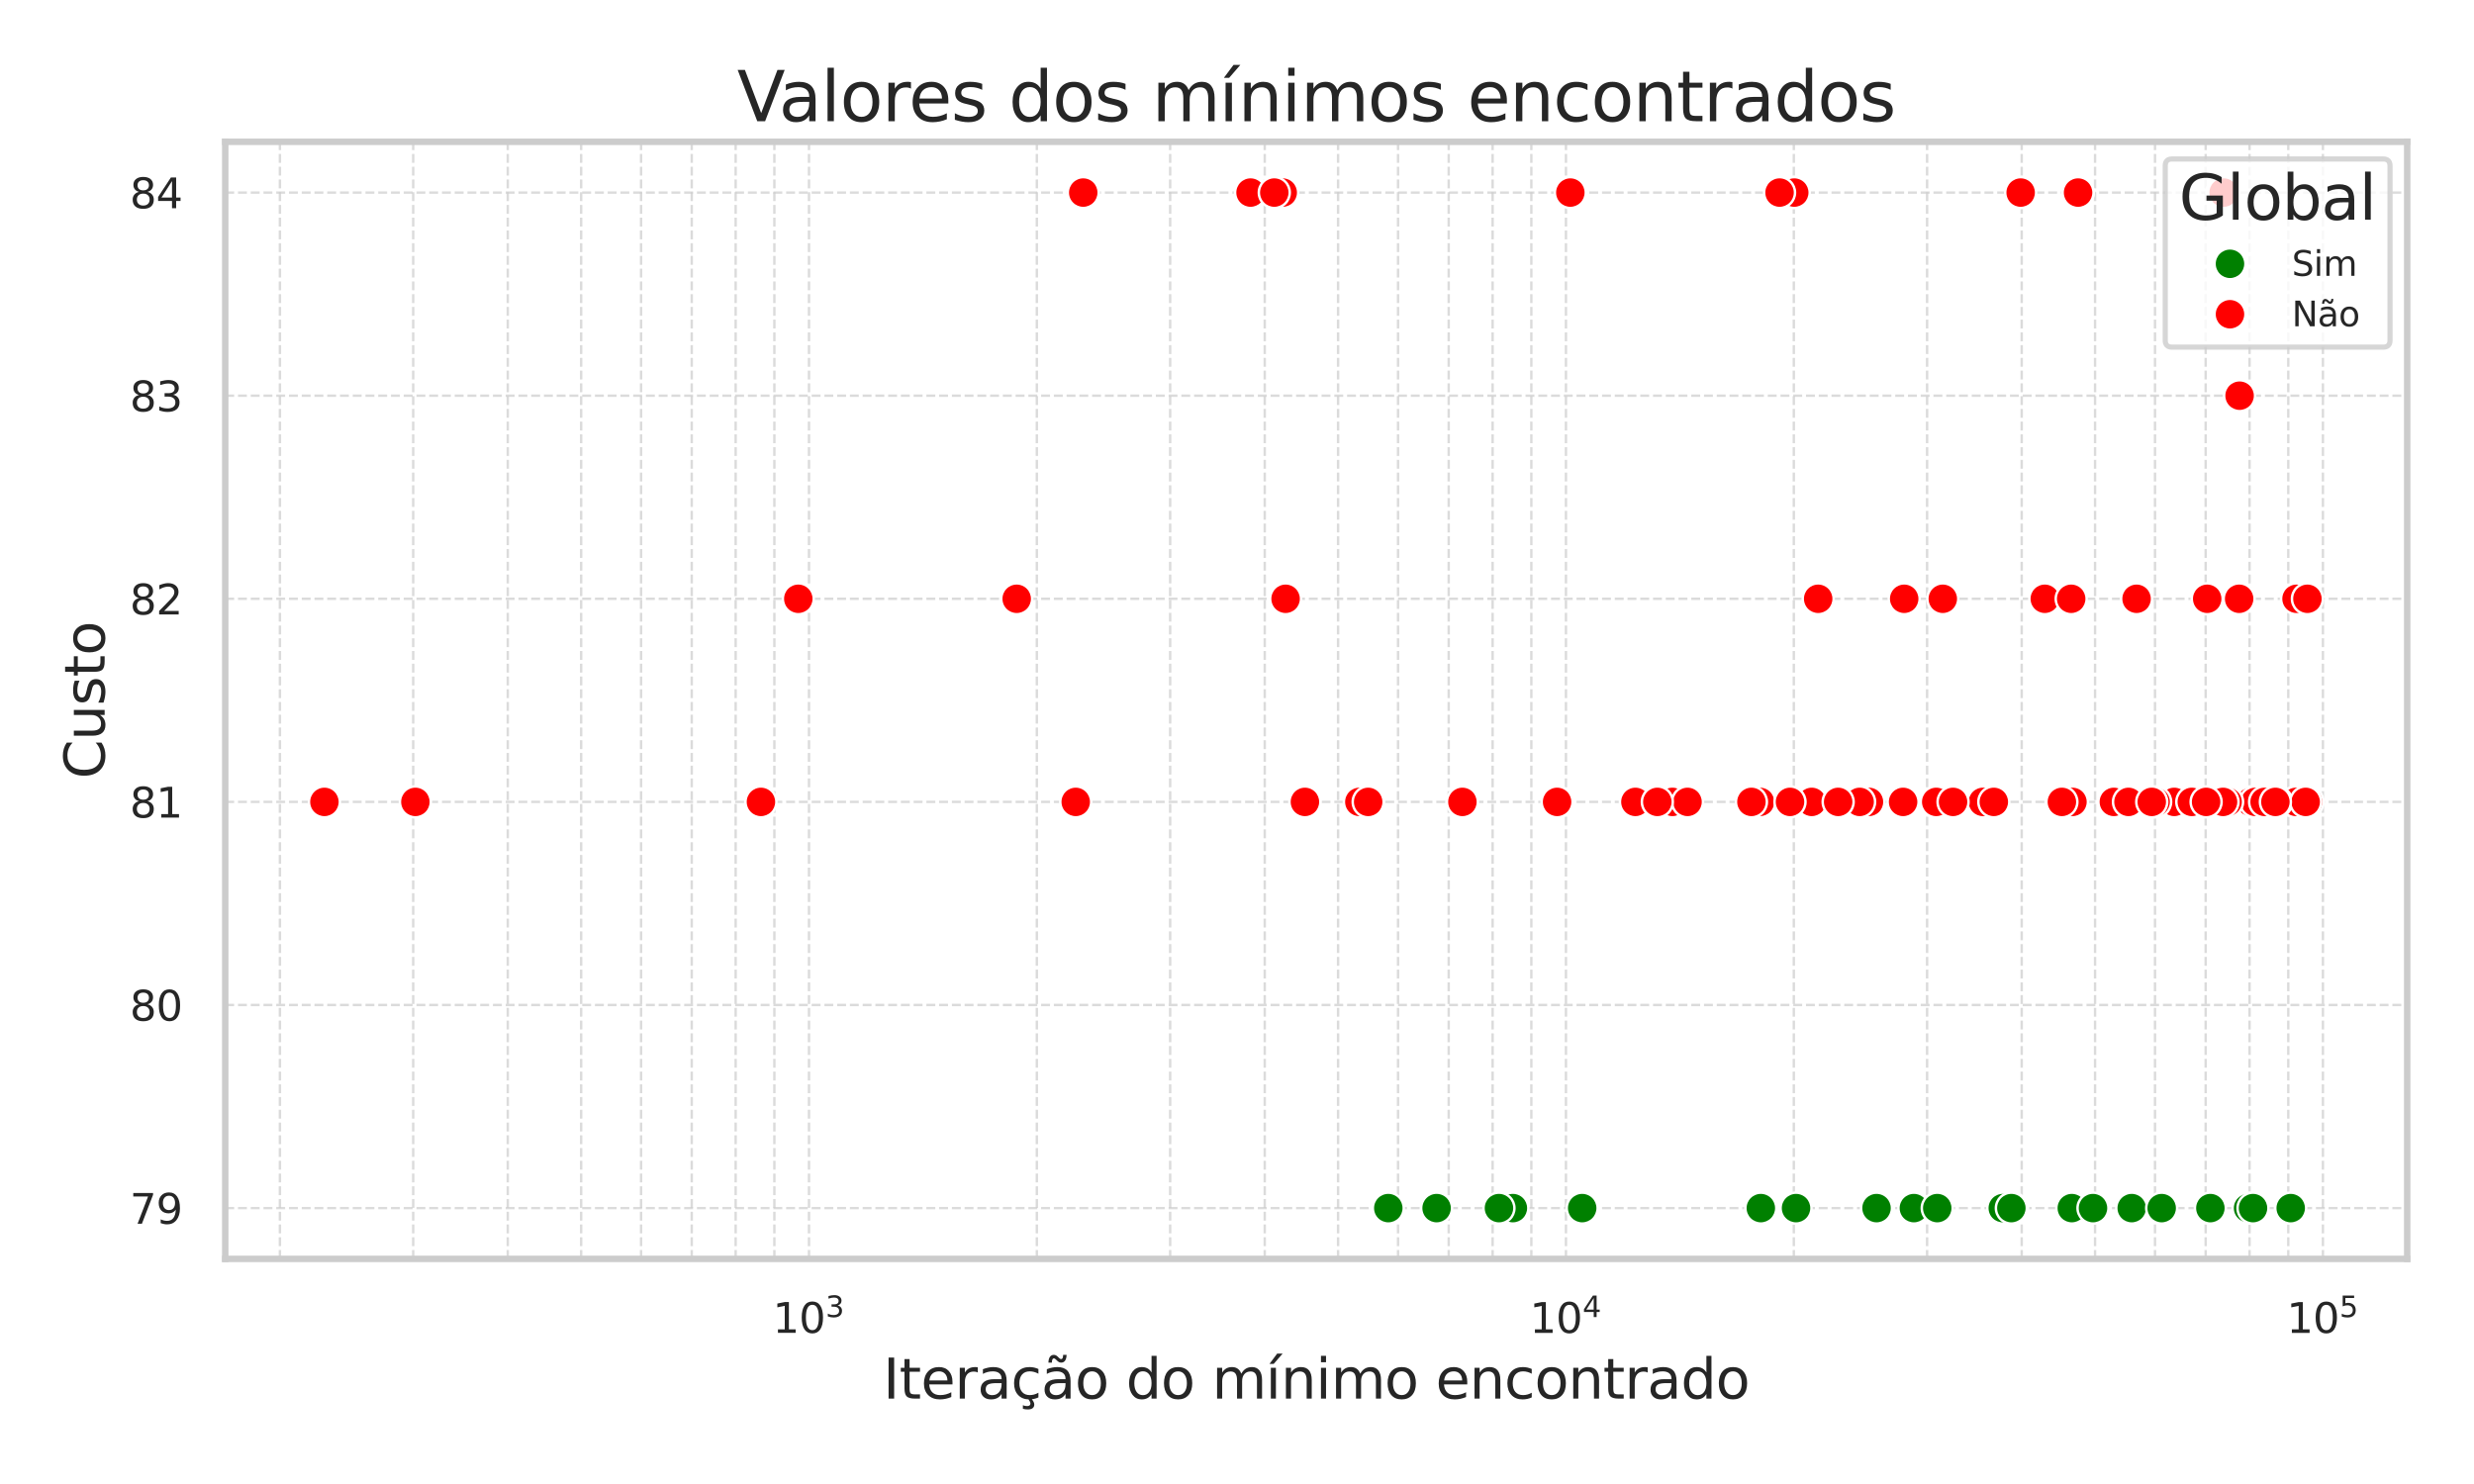 <?xml version="1.0" encoding="utf-8" standalone="no"?>
<!DOCTYPE svg PUBLIC "-//W3C//DTD SVG 1.1//EN"
  "http://www.w3.org/Graphics/SVG/1.1/DTD/svg11.dtd">
<svg xmlns:xlink="http://www.w3.org/1999/xlink" width="720pt" height="432pt" viewBox="0 0 720 432" xmlns="http://www.w3.org/2000/svg" version="1.1">
 <defs>
  <style type="text/css">*{stroke-linejoin: round; stroke-linecap: butt}</style>
 </defs>
 <g id="figure_1">
  <g id="patch_1">
   <path d="M 0 432 
L 720 432 
L 720 0 
L 0 0 
z
" style="fill: #ffffff"/>
  </g>
  <g id="axes_1">
   <g id="patch_2">
    <path d="M 65.55 366.468 
L 700.56 366.468 
L 700.56 41.28 
L 65.55 41.28 
z
" style="fill: #ffffff"/>
   </g>
   <g id="matplotlib.axis_1">
    <g id="xtick_1">
     <g id="line2d_1">
      <path d="M 235.44 366.468 
L 235.44 41.28 
" clip-path="url(#p5c4133e1a0)" style="fill: none; stroke-dasharray: 2.59,1.12; stroke-dashoffset: 0; stroke: #cccccc; stroke-opacity: 0.7; stroke-width: 0.7"/>
     </g>
     <g id="text_1">
      <!-- $\mathdefault{10^{3}}$ -->
      <g style="fill: #262626" transform="translate(224.88 388.086) scale(0.12 -0.12)">
       <defs>
        <path id="DejaVuSans-31" d="M 794 531 
L 1825 531 
L 1825 4091 
L 703 3866 
L 703 4441 
L 1819 4666 
L 2450 4666 
L 2450 531 
L 3481 531 
L 3481 0 
L 794 0 
L 794 531 
z
" transform="scale(0.016)"/>
        <path id="DejaVuSans-30" d="M 2034 4250 
Q 1547 4250 1301 3770 
Q 1056 3291 1056 2328 
Q 1056 1369 1301 889 
Q 1547 409 2034 409 
Q 2525 409 2770 889 
Q 3016 1369 3016 2328 
Q 3016 3291 2770 3770 
Q 2525 4250 2034 4250 
z
M 2034 4750 
Q 2819 4750 3233 4129 
Q 3647 3509 3647 2328 
Q 3647 1150 3233 529 
Q 2819 -91 2034 -91 
Q 1250 -91 836 529 
Q 422 1150 422 2328 
Q 422 3509 836 4129 
Q 1250 4750 2034 4750 
z
" transform="scale(0.016)"/>
        <path id="DejaVuSans-33" d="M 2597 2516 
Q 3050 2419 3304 2112 
Q 3559 1806 3559 1356 
Q 3559 666 3084 287 
Q 2609 -91 1734 -91 
Q 1441 -91 1130 -33 
Q 819 25 488 141 
L 488 750 
Q 750 597 1062 519 
Q 1375 441 1716 441 
Q 2309 441 2620 675 
Q 2931 909 2931 1356 
Q 2931 1769 2642 2001 
Q 2353 2234 1838 2234 
L 1294 2234 
L 1294 2753 
L 1863 2753 
Q 2328 2753 2575 2939 
Q 2822 3125 2822 3475 
Q 2822 3834 2567 4026 
Q 2313 4219 1838 4219 
Q 1578 4219 1281 4162 
Q 984 4106 628 3988 
L 628 4550 
Q 988 4650 1302 4700 
Q 1616 4750 1894 4750 
Q 2613 4750 3031 4423 
Q 3450 4097 3450 3541 
Q 3450 3153 3228 2886 
Q 3006 2619 2597 2516 
z
" transform="scale(0.016)"/>
       </defs>
       <use xlink:href="#DejaVuSans-31" transform="translate(0 0.766)"/>
       <use xlink:href="#DejaVuSans-30" transform="translate(63.623 0.766)"/>
       <use xlink:href="#DejaVuSans-33" transform="translate(128.203 39.047) scale(0.7)"/>
      </g>
     </g>
    </g>
    <g id="xtick_2">
     <g id="line2d_2">
      <path d="M 455.737 366.468 
L 455.737 41.28 
" clip-path="url(#p5c4133e1a0)" style="fill: none; stroke-dasharray: 2.59,1.12; stroke-dashoffset: 0; stroke: #cccccc; stroke-opacity: 0.7; stroke-width: 0.7"/>
     </g>
     <g id="text_2">
      <!-- $\mathdefault{10^{4}}$ -->
      <g style="fill: #262626" transform="translate(445.177 388.086) scale(0.12 -0.12)">
       <defs>
        <path id="DejaVuSans-34" d="M 2419 4116 
L 825 1625 
L 2419 1625 
L 2419 4116 
z
M 2253 4666 
L 3047 4666 
L 3047 1625 
L 3713 1625 
L 3713 1100 
L 3047 1100 
L 3047 0 
L 2419 0 
L 2419 1100 
L 313 1100 
L 313 1709 
L 2253 4666 
z
" transform="scale(0.016)"/>
       </defs>
       <use xlink:href="#DejaVuSans-31" transform="translate(0 0.684)"/>
       <use xlink:href="#DejaVuSans-30" transform="translate(63.623 0.684)"/>
       <use xlink:href="#DejaVuSans-34" transform="translate(128.203 38.966) scale(0.7)"/>
      </g>
     </g>
    </g>
    <g id="xtick_3">
     <g id="line2d_3">
      <path d="M 676.033 366.468 
L 676.033 41.28 
" clip-path="url(#p5c4133e1a0)" style="fill: none; stroke-dasharray: 2.59,1.12; stroke-dashoffset: 0; stroke: #cccccc; stroke-opacity: 0.7; stroke-width: 0.7"/>
     </g>
     <g id="text_3">
      <!-- $\mathdefault{10^{5}}$ -->
      <g style="fill: #262626" transform="translate(665.473 388.086) scale(0.12 -0.12)">
       <defs>
        <path id="DejaVuSans-35" d="M 691 4666 
L 3169 4666 
L 3169 4134 
L 1269 4134 
L 1269 2991 
Q 1406 3038 1543 3061 
Q 1681 3084 1819 3084 
Q 2600 3084 3056 2656 
Q 3513 2228 3513 1497 
Q 3513 744 3044 326 
Q 2575 -91 1722 -91 
Q 1428 -91 1123 -41 
Q 819 9 494 109 
L 494 744 
Q 775 591 1075 516 
Q 1375 441 1709 441 
Q 2250 441 2565 725 
Q 2881 1009 2881 1497 
Q 2881 1984 2565 2268 
Q 2250 2553 1709 2553 
Q 1456 2553 1204 2497 
Q 953 2441 691 2322 
L 691 4666 
z
" transform="scale(0.016)"/>
       </defs>
       <use xlink:href="#DejaVuSans-31" transform="translate(0 0.684)"/>
       <use xlink:href="#DejaVuSans-30" transform="translate(63.623 0.684)"/>
       <use xlink:href="#DejaVuSans-35" transform="translate(128.203 38.966) scale(0.7)"/>
      </g>
     </g>
    </g>
    <g id="xtick_4">
     <g id="line2d_4">
      <path d="M 81.459 366.468 
L 81.459 41.28 
" clip-path="url(#p5c4133e1a0)" style="fill: none; stroke-dasharray: 2.59,1.12; stroke-dashoffset: 0; stroke: #cccccc; stroke-opacity: 0.7; stroke-width: 0.7"/>
     </g>
    </g>
    <g id="xtick_5">
     <g id="line2d_5">
      <path d="M 120.252 366.468 
L 120.252 41.28 
" clip-path="url(#p5c4133e1a0)" style="fill: none; stroke-dasharray: 2.59,1.12; stroke-dashoffset: 0; stroke: #cccccc; stroke-opacity: 0.7; stroke-width: 0.7"/>
     </g>
    </g>
    <g id="xtick_6">
     <g id="line2d_6">
      <path d="M 147.775 366.468 
L 147.775 41.28 
" clip-path="url(#p5c4133e1a0)" style="fill: none; stroke-dasharray: 2.59,1.12; stroke-dashoffset: 0; stroke: #cccccc; stroke-opacity: 0.7; stroke-width: 0.7"/>
     </g>
    </g>
    <g id="xtick_7">
     <g id="line2d_7">
      <path d="M 169.124 366.468 
L 169.124 41.28 
" clip-path="url(#p5c4133e1a0)" style="fill: none; stroke-dasharray: 2.59,1.12; stroke-dashoffset: 0; stroke: #cccccc; stroke-opacity: 0.7; stroke-width: 0.7"/>
     </g>
    </g>
    <g id="xtick_8">
     <g id="line2d_8">
      <path d="M 186.568 366.468 
L 186.568 41.28 
" clip-path="url(#p5c4133e1a0)" style="fill: none; stroke-dasharray: 2.59,1.12; stroke-dashoffset: 0; stroke: #cccccc; stroke-opacity: 0.7; stroke-width: 0.7"/>
     </g>
    </g>
    <g id="xtick_9">
     <g id="line2d_9">
      <path d="M 201.316 366.468 
L 201.316 41.28 
" clip-path="url(#p5c4133e1a0)" style="fill: none; stroke-dasharray: 2.59,1.12; stroke-dashoffset: 0; stroke: #cccccc; stroke-opacity: 0.7; stroke-width: 0.7"/>
     </g>
    </g>
    <g id="xtick_10">
     <g id="line2d_10">
      <path d="M 214.091 366.468 
L 214.091 41.28 
" clip-path="url(#p5c4133e1a0)" style="fill: none; stroke-dasharray: 2.59,1.12; stroke-dashoffset: 0; stroke: #cccccc; stroke-opacity: 0.7; stroke-width: 0.7"/>
     </g>
    </g>
    <g id="xtick_11">
     <g id="line2d_11">
      <path d="M 225.36 366.468 
L 225.36 41.28 
" clip-path="url(#p5c4133e1a0)" style="fill: none; stroke-dasharray: 2.59,1.12; stroke-dashoffset: 0; stroke: #cccccc; stroke-opacity: 0.7; stroke-width: 0.7"/>
     </g>
    </g>
    <g id="xtick_12">
     <g id="line2d_12">
      <path d="M 301.756 366.468 
L 301.756 41.28 
" clip-path="url(#p5c4133e1a0)" style="fill: none; stroke-dasharray: 2.59,1.12; stroke-dashoffset: 0; stroke: #cccccc; stroke-opacity: 0.7; stroke-width: 0.7"/>
     </g>
    </g>
    <g id="xtick_13">
     <g id="line2d_13">
      <path d="M 340.548 366.468 
L 340.548 41.28 
" clip-path="url(#p5c4133e1a0)" style="fill: none; stroke-dasharray: 2.59,1.12; stroke-dashoffset: 0; stroke: #cccccc; stroke-opacity: 0.7; stroke-width: 0.7"/>
     </g>
    </g>
    <g id="xtick_14">
     <g id="line2d_14">
      <path d="M 368.072 366.468 
L 368.072 41.28 
" clip-path="url(#p5c4133e1a0)" style="fill: none; stroke-dasharray: 2.59,1.12; stroke-dashoffset: 0; stroke: #cccccc; stroke-opacity: 0.7; stroke-width: 0.7"/>
     </g>
    </g>
    <g id="xtick_15">
     <g id="line2d_15">
      <path d="M 389.421 366.468 
L 389.421 41.28 
" clip-path="url(#p5c4133e1a0)" style="fill: none; stroke-dasharray: 2.59,1.12; stroke-dashoffset: 0; stroke: #cccccc; stroke-opacity: 0.7; stroke-width: 0.7"/>
     </g>
    </g>
    <g id="xtick_16">
     <g id="line2d_16">
      <path d="M 406.864 366.468 
L 406.864 41.28 
" clip-path="url(#p5c4133e1a0)" style="fill: none; stroke-dasharray: 2.59,1.12; stroke-dashoffset: 0; stroke: #cccccc; stroke-opacity: 0.7; stroke-width: 0.7"/>
     </g>
    </g>
    <g id="xtick_17">
     <g id="line2d_17">
      <path d="M 421.612 366.468 
L 421.612 41.28 
" clip-path="url(#p5c4133e1a0)" style="fill: none; stroke-dasharray: 2.59,1.12; stroke-dashoffset: 0; stroke: #cccccc; stroke-opacity: 0.7; stroke-width: 0.7"/>
     </g>
    </g>
    <g id="xtick_18">
     <g id="line2d_18">
      <path d="M 434.388 366.468 
L 434.388 41.28 
" clip-path="url(#p5c4133e1a0)" style="fill: none; stroke-dasharray: 2.59,1.12; stroke-dashoffset: 0; stroke: #cccccc; stroke-opacity: 0.7; stroke-width: 0.7"/>
     </g>
    </g>
    <g id="xtick_19">
     <g id="line2d_19">
      <path d="M 445.656 366.468 
L 445.656 41.28 
" clip-path="url(#p5c4133e1a0)" style="fill: none; stroke-dasharray: 2.59,1.12; stroke-dashoffset: 0; stroke: #cccccc; stroke-opacity: 0.7; stroke-width: 0.7"/>
     </g>
    </g>
    <g id="xtick_20">
     <g id="line2d_20">
      <path d="M 522.052 366.468 
L 522.052 41.28 
" clip-path="url(#p5c4133e1a0)" style="fill: none; stroke-dasharray: 2.59,1.12; stroke-dashoffset: 0; stroke: #cccccc; stroke-opacity: 0.7; stroke-width: 0.7"/>
     </g>
    </g>
    <g id="xtick_21">
     <g id="line2d_21">
      <path d="M 560.845 366.468 
L 560.845 41.28 
" clip-path="url(#p5c4133e1a0)" style="fill: none; stroke-dasharray: 2.59,1.12; stroke-dashoffset: 0; stroke: #cccccc; stroke-opacity: 0.7; stroke-width: 0.7"/>
     </g>
    </g>
    <g id="xtick_22">
     <g id="line2d_22">
      <path d="M 588.368 366.468 
L 588.368 41.28 
" clip-path="url(#p5c4133e1a0)" style="fill: none; stroke-dasharray: 2.59,1.12; stroke-dashoffset: 0; stroke: #cccccc; stroke-opacity: 0.7; stroke-width: 0.7"/>
     </g>
    </g>
    <g id="xtick_23">
     <g id="line2d_23">
      <path d="M 609.717 366.468 
L 609.717 41.28 
" clip-path="url(#p5c4133e1a0)" style="fill: none; stroke-dasharray: 2.59,1.12; stroke-dashoffset: 0; stroke: #cccccc; stroke-opacity: 0.7; stroke-width: 0.7"/>
     </g>
    </g>
    <g id="xtick_24">
     <g id="line2d_24">
      <path d="M 627.161 366.468 
L 627.161 41.28 
" clip-path="url(#p5c4133e1a0)" style="fill: none; stroke-dasharray: 2.59,1.12; stroke-dashoffset: 0; stroke: #cccccc; stroke-opacity: 0.7; stroke-width: 0.7"/>
     </g>
    </g>
    <g id="xtick_25">
     <g id="line2d_25">
      <path d="M 641.909 366.468 
L 641.909 41.28 
" clip-path="url(#p5c4133e1a0)" style="fill: none; stroke-dasharray: 2.59,1.12; stroke-dashoffset: 0; stroke: #cccccc; stroke-opacity: 0.7; stroke-width: 0.7"/>
     </g>
    </g>
    <g id="xtick_26">
     <g id="line2d_26">
      <path d="M 654.684 366.468 
L 654.684 41.28 
" clip-path="url(#p5c4133e1a0)" style="fill: none; stroke-dasharray: 2.59,1.12; stroke-dashoffset: 0; stroke: #cccccc; stroke-opacity: 0.7; stroke-width: 0.7"/>
     </g>
    </g>
    <g id="xtick_27">
     <g id="line2d_27">
      <path d="M 665.953 366.468 
L 665.953 41.28 
" clip-path="url(#p5c4133e1a0)" style="fill: none; stroke-dasharray: 2.59,1.12; stroke-dashoffset: 0; stroke: #cccccc; stroke-opacity: 0.7; stroke-width: 0.7"/>
     </g>
    </g>
    <g id="text_4">
     <!-- Iteração do mínimo encontrado -->
     <g style="fill: #262626" transform="translate(256.995 407.137) scale(0.16 -0.16)">
      <defs>
       <path id="DejaVuSans-49" d="M 628 4666 
L 1259 4666 
L 1259 0 
L 628 0 
L 628 4666 
z
" transform="scale(0.016)"/>
       <path id="DejaVuSans-74" d="M 1172 4494 
L 1172 3500 
L 2356 3500 
L 2356 3053 
L 1172 3053 
L 1172 1153 
Q 1172 725 1289 603 
Q 1406 481 1766 481 
L 2356 481 
L 2356 0 
L 1766 0 
Q 1100 0 847 248 
Q 594 497 594 1153 
L 594 3053 
L 172 3053 
L 172 3500 
L 594 3500 
L 594 4494 
L 1172 4494 
z
" transform="scale(0.016)"/>
       <path id="DejaVuSans-65" d="M 3597 1894 
L 3597 1613 
L 953 1613 
Q 991 1019 1311 708 
Q 1631 397 2203 397 
Q 2534 397 2845 478 
Q 3156 559 3463 722 
L 3463 178 
Q 3153 47 2828 -22 
Q 2503 -91 2169 -91 
Q 1331 -91 842 396 
Q 353 884 353 1716 
Q 353 2575 817 3079 
Q 1281 3584 2069 3584 
Q 2775 3584 3186 3129 
Q 3597 2675 3597 1894 
z
M 3022 2063 
Q 3016 2534 2758 2815 
Q 2500 3097 2075 3097 
Q 1594 3097 1305 2825 
Q 1016 2553 972 2059 
L 3022 2063 
z
" transform="scale(0.016)"/>
       <path id="DejaVuSans-72" d="M 2631 2963 
Q 2534 3019 2420 3045 
Q 2306 3072 2169 3072 
Q 1681 3072 1420 2755 
Q 1159 2438 1159 1844 
L 1159 0 
L 581 0 
L 581 3500 
L 1159 3500 
L 1159 2956 
Q 1341 3275 1631 3429 
Q 1922 3584 2338 3584 
Q 2397 3584 2469 3576 
Q 2541 3569 2628 3553 
L 2631 2963 
z
" transform="scale(0.016)"/>
       <path id="DejaVuSans-61" d="M 2194 1759 
Q 1497 1759 1228 1600 
Q 959 1441 959 1056 
Q 959 750 1161 570 
Q 1363 391 1709 391 
Q 2188 391 2477 730 
Q 2766 1069 2766 1631 
L 2766 1759 
L 2194 1759 
z
M 3341 1997 
L 3341 0 
L 2766 0 
L 2766 531 
Q 2569 213 2275 61 
Q 1981 -91 1556 -91 
Q 1019 -91 701 211 
Q 384 513 384 1019 
Q 384 1609 779 1909 
Q 1175 2209 1959 2209 
L 2766 2209 
L 2766 2266 
Q 2766 2663 2505 2880 
Q 2244 3097 1772 3097 
Q 1472 3097 1187 3025 
Q 903 2953 641 2809 
L 641 3341 
Q 956 3463 1253 3523 
Q 1550 3584 1831 3584 
Q 2591 3584 2966 3190 
Q 3341 2797 3341 1997 
z
" transform="scale(0.016)"/>
       <path id="DejaVuSans-e7" d="M 3122 3366 
L 3122 2828 
Q 2878 2963 2633 3030 
Q 2388 3097 2138 3097 
Q 1578 3097 1268 2742 
Q 959 2388 959 1747 
Q 959 1106 1268 751 
Q 1578 397 2138 397 
Q 2388 397 2633 464 
Q 2878 531 3122 666 
L 3122 134 
Q 2881 22 2623 -34 
Q 2366 -91 2075 -91 
Q 1284 -91 818 406 
Q 353 903 353 1747 
Q 353 2603 823 3093 
Q 1294 3584 2113 3584 
Q 2378 3584 2631 3529 
Q 2884 3475 3122 3366 
z
M 2311 0 
Q 2482 -194 2566 -358 
Q 2651 -522 2651 -672 
Q 2651 -950 2463 -1092 
Q 2276 -1234 1907 -1234 
Q 1764 -1234 1628 -1215 
Q 1492 -1197 1357 -1159 
L 1357 -750 
Q 1464 -803 1579 -826 
Q 1695 -850 1842 -850 
Q 2026 -850 2120 -775 
Q 2214 -700 2214 -556 
Q 2214 -463 2146 -327 
Q 2079 -191 1939 0 
L 2311 0 
z
" transform="scale(0.016)"/>
       <path id="DejaVuSans-e3" d="M 2194 1759 
Q 1497 1759 1228 1600 
Q 959 1441 959 1056 
Q 959 750 1161 570 
Q 1363 391 1709 391 
Q 2188 391 2477 730 
Q 2766 1069 2766 1631 
L 2766 1759 
L 2194 1759 
z
M 3341 1997 
L 3341 0 
L 2766 0 
L 2766 531 
Q 2569 213 2275 61 
Q 1981 -91 1556 -91 
Q 1019 -91 701 211 
Q 384 513 384 1019 
Q 384 1609 779 1909 
Q 1175 2209 1959 2209 
L 2766 2209 
L 2766 2266 
Q 2766 2663 2505 2880 
Q 2244 3097 1772 3097 
Q 1472 3097 1187 3025 
Q 903 2953 641 2809 
L 641 3341 
Q 956 3463 1253 3523 
Q 1550 3584 1831 3584 
Q 2591 3584 2966 3190 
Q 3341 2797 3341 1997 
z
M 1844 4281 
L 1665 4453 
Q 1597 4516 1545 4545 
Q 1494 4575 1453 4575 
Q 1334 4575 1278 4461 
Q 1222 4347 1215 4091 
L 825 4091 
Q 831 4513 990 4742 
Q 1150 4972 1434 4972 
Q 1553 4972 1653 4928 
Q 1753 4884 1869 4781 
L 2047 4609 
Q 2115 4547 2167 4517 
Q 2219 4488 2259 4488 
Q 2378 4488 2434 4602 
Q 2490 4716 2497 4972 
L 2887 4972 
Q 2881 4550 2721 4320 
Q 2562 4091 2278 4091 
Q 2159 4091 2059 4134 
Q 1959 4178 1844 4281 
z
" transform="scale(0.016)"/>
       <path id="DejaVuSans-6f" d="M 1959 3097 
Q 1497 3097 1228 2736 
Q 959 2375 959 1747 
Q 959 1119 1226 758 
Q 1494 397 1959 397 
Q 2419 397 2687 759 
Q 2956 1122 2956 1747 
Q 2956 2369 2687 2733 
Q 2419 3097 1959 3097 
z
M 1959 3584 
Q 2709 3584 3137 3096 
Q 3566 2609 3566 1747 
Q 3566 888 3137 398 
Q 2709 -91 1959 -91 
Q 1206 -91 779 398 
Q 353 888 353 1747 
Q 353 2609 779 3096 
Q 1206 3584 1959 3584 
z
" transform="scale(0.016)"/>
       <path id="DejaVuSans-20" transform="scale(0.016)"/>
       <path id="DejaVuSans-64" d="M 2906 2969 
L 2906 4863 
L 3481 4863 
L 3481 0 
L 2906 0 
L 2906 525 
Q 2725 213 2448 61 
Q 2172 -91 1784 -91 
Q 1150 -91 751 415 
Q 353 922 353 1747 
Q 353 2572 751 3078 
Q 1150 3584 1784 3584 
Q 2172 3584 2448 3432 
Q 2725 3281 2906 2969 
z
M 947 1747 
Q 947 1113 1208 752 
Q 1469 391 1925 391 
Q 2381 391 2643 752 
Q 2906 1113 2906 1747 
Q 2906 2381 2643 2742 
Q 2381 3103 1925 3103 
Q 1469 3103 1208 2742 
Q 947 2381 947 1747 
z
" transform="scale(0.016)"/>
       <path id="DejaVuSans-6d" d="M 3328 2828 
Q 3544 3216 3844 3400 
Q 4144 3584 4550 3584 
Q 5097 3584 5394 3201 
Q 5691 2819 5691 2113 
L 5691 0 
L 5113 0 
L 5113 2094 
Q 5113 2597 4934 2840 
Q 4756 3084 4391 3084 
Q 3944 3084 3684 2787 
Q 3425 2491 3425 1978 
L 3425 0 
L 2847 0 
L 2847 2094 
Q 2847 2600 2669 2842 
Q 2491 3084 2119 3084 
Q 1678 3084 1418 2786 
Q 1159 2488 1159 1978 
L 1159 0 
L 581 0 
L 581 3500 
L 1159 3500 
L 1159 2956 
Q 1356 3278 1631 3431 
Q 1906 3584 2284 3584 
Q 2666 3584 2933 3390 
Q 3200 3197 3328 2828 
z
" transform="scale(0.016)"/>
       <path id="DejaVuSans-ed" d="M 1322 5119 
L 1944 5119 
L 926 3944 
L 447 3944 
L 1322 5119 
z
M 603 3500 
L 1178 3500 
L 1178 0 
L 603 0 
L 603 3500 
z
M 891 3584 
L 891 3584 
z
" transform="scale(0.016)"/>
       <path id="DejaVuSans-6e" d="M 3513 2113 
L 3513 0 
L 2938 0 
L 2938 2094 
Q 2938 2591 2744 2837 
Q 2550 3084 2163 3084 
Q 1697 3084 1428 2787 
Q 1159 2491 1159 1978 
L 1159 0 
L 581 0 
L 581 3500 
L 1159 3500 
L 1159 2956 
Q 1366 3272 1645 3428 
Q 1925 3584 2291 3584 
Q 2894 3584 3203 3211 
Q 3513 2838 3513 2113 
z
" transform="scale(0.016)"/>
       <path id="DejaVuSans-69" d="M 603 3500 
L 1178 3500 
L 1178 0 
L 603 0 
L 603 3500 
z
M 603 4863 
L 1178 4863 
L 1178 4134 
L 603 4134 
L 603 4863 
z
" transform="scale(0.016)"/>
       <path id="DejaVuSans-63" d="M 3122 3366 
L 3122 2828 
Q 2878 2963 2633 3030 
Q 2388 3097 2138 3097 
Q 1578 3097 1268 2742 
Q 959 2388 959 1747 
Q 959 1106 1268 751 
Q 1578 397 2138 397 
Q 2388 397 2633 464 
Q 2878 531 3122 666 
L 3122 134 
Q 2881 22 2623 -34 
Q 2366 -91 2075 -91 
Q 1284 -91 818 406 
Q 353 903 353 1747 
Q 353 2603 823 3093 
Q 1294 3584 2113 3584 
Q 2378 3584 2631 3529 
Q 2884 3475 3122 3366 
z
" transform="scale(0.016)"/>
      </defs>
      <use xlink:href="#DejaVuSans-49"/>
      <use xlink:href="#DejaVuSans-74" transform="translate(29.492 0)"/>
      <use xlink:href="#DejaVuSans-65" transform="translate(68.701 0)"/>
      <use xlink:href="#DejaVuSans-72" transform="translate(130.225 0)"/>
      <use xlink:href="#DejaVuSans-61" transform="translate(171.338 0)"/>
      <use xlink:href="#DejaVuSans-e7" transform="translate(232.617 0)"/>
      <use xlink:href="#DejaVuSans-e3" transform="translate(287.598 0)"/>
      <use xlink:href="#DejaVuSans-6f" transform="translate(348.877 0)"/>
      <use xlink:href="#DejaVuSans-20" transform="translate(410.059 0)"/>
      <use xlink:href="#DejaVuSans-64" transform="translate(441.846 0)"/>
      <use xlink:href="#DejaVuSans-6f" transform="translate(505.322 0)"/>
      <use xlink:href="#DejaVuSans-20" transform="translate(566.504 0)"/>
      <use xlink:href="#DejaVuSans-6d" transform="translate(598.291 0)"/>
      <use xlink:href="#DejaVuSans-ed" transform="translate(695.703 0)"/>
      <use xlink:href="#DejaVuSans-6e" transform="translate(723.486 0)"/>
      <use xlink:href="#DejaVuSans-69" transform="translate(786.865 0)"/>
      <use xlink:href="#DejaVuSans-6d" transform="translate(814.648 0)"/>
      <use xlink:href="#DejaVuSans-6f" transform="translate(912.061 0)"/>
      <use xlink:href="#DejaVuSans-20" transform="translate(973.242 0)"/>
      <use xlink:href="#DejaVuSans-65" transform="translate(1005.029 0)"/>
      <use xlink:href="#DejaVuSans-6e" transform="translate(1066.553 0)"/>
      <use xlink:href="#DejaVuSans-63" transform="translate(1129.932 0)"/>
      <use xlink:href="#DejaVuSans-6f" transform="translate(1184.912 0)"/>
      <use xlink:href="#DejaVuSans-6e" transform="translate(1246.094 0)"/>
      <use xlink:href="#DejaVuSans-74" transform="translate(1309.473 0)"/>
      <use xlink:href="#DejaVuSans-72" transform="translate(1348.682 0)"/>
      <use xlink:href="#DejaVuSans-61" transform="translate(1389.795 0)"/>
      <use xlink:href="#DejaVuSans-64" transform="translate(1451.074 0)"/>
      <use xlink:href="#DejaVuSans-6f" transform="translate(1514.551 0)"/>
     </g>
    </g>
   </g>
   <g id="matplotlib.axis_2">
    <g id="ytick_1">
     <g id="line2d_28">
      <path d="M 65.55 351.687 
L 700.56 351.687 
" clip-path="url(#p5c4133e1a0)" style="fill: none; stroke-dasharray: 2.59,1.12; stroke-dashoffset: 0; stroke: #cccccc; stroke-opacity: 0.7; stroke-width: 0.7"/>
     </g>
     <g id="text_5">
      <!-- 79 -->
      <g style="fill: #262626" transform="translate(37.78 356.246) scale(0.12 -0.12)">
       <defs>
        <path id="DejaVuSans-37" d="M 525 4666 
L 3525 4666 
L 3525 4397 
L 1831 0 
L 1172 0 
L 2766 4134 
L 525 4134 
L 525 4666 
z
" transform="scale(0.016)"/>
        <path id="DejaVuSans-39" d="M 703 97 
L 703 672 
Q 941 559 1184 500 
Q 1428 441 1663 441 
Q 2288 441 2617 861 
Q 2947 1281 2994 2138 
Q 2813 1869 2534 1725 
Q 2256 1581 1919 1581 
Q 1219 1581 811 2004 
Q 403 2428 403 3163 
Q 403 3881 828 4315 
Q 1253 4750 1959 4750 
Q 2769 4750 3195 4129 
Q 3622 3509 3622 2328 
Q 3622 1225 3098 567 
Q 2575 -91 1691 -91 
Q 1453 -91 1209 -44 
Q 966 3 703 97 
z
M 1959 2075 
Q 2384 2075 2632 2365 
Q 2881 2656 2881 3163 
Q 2881 3666 2632 3958 
Q 2384 4250 1959 4250 
Q 1534 4250 1286 3958 
Q 1038 3666 1038 3163 
Q 1038 2656 1286 2365 
Q 1534 2075 1959 2075 
z
" transform="scale(0.016)"/>
       </defs>
       <use xlink:href="#DejaVuSans-37"/>
       <use xlink:href="#DejaVuSans-39" transform="translate(63.623 0)"/>
      </g>
     </g>
    </g>
    <g id="ytick_2">
     <g id="line2d_29">
      <path d="M 65.55 292.562 
L 700.56 292.562 
" clip-path="url(#p5c4133e1a0)" style="fill: none; stroke-dasharray: 2.59,1.12; stroke-dashoffset: 0; stroke: #cccccc; stroke-opacity: 0.7; stroke-width: 0.7"/>
     </g>
     <g id="text_6">
      <!-- 80 -->
      <g style="fill: #262626" transform="translate(37.78 297.121) scale(0.12 -0.12)">
       <defs>
        <path id="DejaVuSans-38" d="M 2034 2216 
Q 1584 2216 1326 1975 
Q 1069 1734 1069 1313 
Q 1069 891 1326 650 
Q 1584 409 2034 409 
Q 2484 409 2743 651 
Q 3003 894 3003 1313 
Q 3003 1734 2745 1975 
Q 2488 2216 2034 2216 
z
M 1403 2484 
Q 997 2584 770 2862 
Q 544 3141 544 3541 
Q 544 4100 942 4425 
Q 1341 4750 2034 4750 
Q 2731 4750 3128 4425 
Q 3525 4100 3525 3541 
Q 3525 3141 3298 2862 
Q 3072 2584 2669 2484 
Q 3125 2378 3379 2068 
Q 3634 1759 3634 1313 
Q 3634 634 3220 271 
Q 2806 -91 2034 -91 
Q 1263 -91 848 271 
Q 434 634 434 1313 
Q 434 1759 690 2068 
Q 947 2378 1403 2484 
z
M 1172 3481 
Q 1172 3119 1398 2916 
Q 1625 2713 2034 2713 
Q 2441 2713 2670 2916 
Q 2900 3119 2900 3481 
Q 2900 3844 2670 4047 
Q 2441 4250 2034 4250 
Q 1625 4250 1398 4047 
Q 1172 3844 1172 3481 
z
" transform="scale(0.016)"/>
       </defs>
       <use xlink:href="#DejaVuSans-38"/>
       <use xlink:href="#DejaVuSans-30" transform="translate(63.623 0)"/>
      </g>
     </g>
    </g>
    <g id="ytick_3">
     <g id="line2d_30">
      <path d="M 65.55 233.437 
L 700.56 233.437 
" clip-path="url(#p5c4133e1a0)" style="fill: none; stroke-dasharray: 2.59,1.12; stroke-dashoffset: 0; stroke: #cccccc; stroke-opacity: 0.7; stroke-width: 0.7"/>
     </g>
     <g id="text_7">
      <!-- 81 -->
      <g style="fill: #262626" transform="translate(37.78 237.996) scale(0.12 -0.12)">
       <use xlink:href="#DejaVuSans-38"/>
       <use xlink:href="#DejaVuSans-31" transform="translate(63.623 0)"/>
      </g>
     </g>
    </g>
    <g id="ytick_4">
     <g id="line2d_31">
      <path d="M 65.55 174.311 
L 700.56 174.311 
" clip-path="url(#p5c4133e1a0)" style="fill: none; stroke-dasharray: 2.59,1.12; stroke-dashoffset: 0; stroke: #cccccc; stroke-opacity: 0.7; stroke-width: 0.7"/>
     </g>
     <g id="text_8">
      <!-- 82 -->
      <g style="fill: #262626" transform="translate(37.78 178.871) scale(0.12 -0.12)">
       <defs>
        <path id="DejaVuSans-32" d="M 1228 531 
L 3431 531 
L 3431 0 
L 469 0 
L 469 531 
Q 828 903 1448 1529 
Q 2069 2156 2228 2338 
Q 2531 2678 2651 2914 
Q 2772 3150 2772 3378 
Q 2772 3750 2511 3984 
Q 2250 4219 1831 4219 
Q 1534 4219 1204 4116 
Q 875 4013 500 3803 
L 500 4441 
Q 881 4594 1212 4672 
Q 1544 4750 1819 4750 
Q 2544 4750 2975 4387 
Q 3406 4025 3406 3419 
Q 3406 3131 3298 2873 
Q 3191 2616 2906 2266 
Q 2828 2175 2409 1742 
Q 1991 1309 1228 531 
z
" transform="scale(0.016)"/>
       </defs>
       <use xlink:href="#DejaVuSans-38"/>
       <use xlink:href="#DejaVuSans-32" transform="translate(63.623 0)"/>
      </g>
     </g>
    </g>
    <g id="ytick_5">
     <g id="line2d_32">
      <path d="M 65.55 115.186 
L 700.56 115.186 
" clip-path="url(#p5c4133e1a0)" style="fill: none; stroke-dasharray: 2.59,1.12; stroke-dashoffset: 0; stroke: #cccccc; stroke-opacity: 0.7; stroke-width: 0.7"/>
     </g>
     <g id="text_9">
      <!-- 83 -->
      <g style="fill: #262626" transform="translate(37.78 119.745) scale(0.12 -0.12)">
       <use xlink:href="#DejaVuSans-38"/>
       <use xlink:href="#DejaVuSans-33" transform="translate(63.623 0)"/>
      </g>
     </g>
    </g>
    <g id="ytick_6">
     <g id="line2d_33">
      <path d="M 65.55 56.061 
L 700.56 56.061 
" clip-path="url(#p5c4133e1a0)" style="fill: none; stroke-dasharray: 2.59,1.12; stroke-dashoffset: 0; stroke: #cccccc; stroke-opacity: 0.7; stroke-width: 0.7"/>
     </g>
     <g id="text_10">
      <!-- 84 -->
      <g style="fill: #262626" transform="translate(37.78 60.62) scale(0.12 -0.12)">
       <use xlink:href="#DejaVuSans-38"/>
       <use xlink:href="#DejaVuSans-34" transform="translate(63.623 0)"/>
      </g>
     </g>
    </g>
    <g id="text_11">
     <!-- Custo -->
     <g style="fill: #262626" transform="translate(30.453 226.729) rotate(-90) scale(0.16 -0.16)">
      <defs>
       <path id="DejaVuSans-43" d="M 4122 4306 
L 4122 3641 
Q 3803 3938 3442 4084 
Q 3081 4231 2675 4231 
Q 1875 4231 1450 3742 
Q 1025 3253 1025 2328 
Q 1025 1406 1450 917 
Q 1875 428 2675 428 
Q 3081 428 3442 575 
Q 3803 722 4122 1019 
L 4122 359 
Q 3791 134 3420 21 
Q 3050 -91 2638 -91 
Q 1578 -91 968 557 
Q 359 1206 359 2328 
Q 359 3453 968 4101 
Q 1578 4750 2638 4750 
Q 3056 4750 3426 4639 
Q 3797 4528 4122 4306 
z
" transform="scale(0.016)"/>
       <path id="DejaVuSans-75" d="M 544 1381 
L 544 3500 
L 1119 3500 
L 1119 1403 
Q 1119 906 1312 657 
Q 1506 409 1894 409 
Q 2359 409 2629 706 
Q 2900 1003 2900 1516 
L 2900 3500 
L 3475 3500 
L 3475 0 
L 2900 0 
L 2900 538 
Q 2691 219 2414 64 
Q 2138 -91 1772 -91 
Q 1169 -91 856 284 
Q 544 659 544 1381 
z
M 1991 3584 
L 1991 3584 
z
" transform="scale(0.016)"/>
       <path id="DejaVuSans-73" d="M 2834 3397 
L 2834 2853 
Q 2591 2978 2328 3040 
Q 2066 3103 1784 3103 
Q 1356 3103 1142 2972 
Q 928 2841 928 2578 
Q 928 2378 1081 2264 
Q 1234 2150 1697 2047 
L 1894 2003 
Q 2506 1872 2764 1633 
Q 3022 1394 3022 966 
Q 3022 478 2636 193 
Q 2250 -91 1575 -91 
Q 1294 -91 989 -36 
Q 684 19 347 128 
L 347 722 
Q 666 556 975 473 
Q 1284 391 1588 391 
Q 1994 391 2212 530 
Q 2431 669 2431 922 
Q 2431 1156 2273 1281 
Q 2116 1406 1581 1522 
L 1381 1569 
Q 847 1681 609 1914 
Q 372 2147 372 2553 
Q 372 3047 722 3315 
Q 1072 3584 1716 3584 
Q 2034 3584 2315 3537 
Q 2597 3491 2834 3397 
z
" transform="scale(0.016)"/>
      </defs>
      <use xlink:href="#DejaVuSans-43"/>
      <use xlink:href="#DejaVuSans-75" transform="translate(69.824 0)"/>
      <use xlink:href="#DejaVuSans-73" transform="translate(133.203 0)"/>
      <use xlink:href="#DejaVuSans-74" transform="translate(185.303 0)"/>
      <use xlink:href="#DejaVuSans-6f" transform="translate(224.512 0)"/>
     </g>
    </g>
   </g>
   <g id="PathCollection_1">
    <defs>
     <path id="C0_0_5d9728caac" d="M 0 4.5 
C 1.193 4.5 2.338 4.026 3.182 3.182 
C 4.026 2.338 4.5 1.193 4.5 -0 
C 4.5 -1.193 4.026 -2.338 3.182 -3.182 
C 2.338 -4.026 1.193 -4.5 0 -4.5 
C -1.193 -4.5 -2.338 -4.026 -3.182 -3.182 
C -4.026 -2.338 -4.5 -1.193 -4.5 0 
C -4.5 1.193 -4.026 2.338 -3.182 3.182 
C -2.338 4.026 -1.193 4.5 0 4.5 
z
"/>
    </defs>
    <g clip-path="url(#p5c4133e1a0)">
     <use xlink:href="#C0_0_5d9728caac" x="556.992" y="351.687" style="fill: #008000; stroke: #ffffff; stroke-width: 0.72"/>
    </g>
    <g clip-path="url(#p5c4133e1a0)">
     <use xlink:href="#C0_0_5d9728caac" x="563.79" y="351.687" style="fill: #008000; stroke: #ffffff; stroke-width: 0.72"/>
    </g>
    <g clip-path="url(#p5c4133e1a0)">
     <use xlink:href="#C0_0_5d9728caac" x="221.454" y="233.437" style="fill: #ff0000; stroke: #ffffff; stroke-width: 0.72"/>
    </g>
    <g clip-path="url(#p5c4133e1a0)">
     <use xlink:href="#C0_0_5d9728caac" x="579.686" y="233.437" style="fill: #ff0000; stroke: #ffffff; stroke-width: 0.72"/>
    </g>
    <g clip-path="url(#p5c4133e1a0)">
     <use xlink:href="#C0_0_5d9728caac" x="363.942" y="56.061" style="fill: #ff0000; stroke: #ffffff; stroke-width: 0.72"/>
    </g>
    <g clip-path="url(#p5c4133e1a0)">
     <use xlink:href="#C0_0_5d9728caac" x="639.215" y="233.437" style="fill: #ff0000; stroke: #ffffff; stroke-width: 0.72"/>
    </g>
    <g clip-path="url(#p5c4133e1a0)">
     <use xlink:href="#C0_0_5d9728caac" x="604.838" y="56.061" style="fill: #ff0000; stroke: #ffffff; stroke-width: 0.72"/>
    </g>
    <g clip-path="url(#p5c4133e1a0)">
     <use xlink:href="#C0_0_5d9728caac" x="475.946" y="233.437" style="fill: #ff0000; stroke: #ffffff; stroke-width: 0.72"/>
    </g>
    <g clip-path="url(#p5c4133e1a0)">
     <use xlink:href="#C0_0_5d9728caac" x="457.01" y="56.061" style="fill: #ff0000; stroke: #ffffff; stroke-width: 0.72"/>
    </g>
    <g clip-path="url(#p5c4133e1a0)">
     <use xlink:href="#C0_0_5d9728caac" x="486.725" y="233.437" style="fill: #ff0000; stroke: #ffffff; stroke-width: 0.72"/>
    </g>
    <g clip-path="url(#p5c4133e1a0)">
     <use xlink:href="#C0_0_5d9728caac" x="563.614" y="233.437" style="fill: #ff0000; stroke: #ffffff; stroke-width: 0.72"/>
    </g>
    <g clip-path="url(#p5c4133e1a0)">
     <use xlink:href="#C0_0_5d9728caac" x="620.387" y="351.687" style="fill: #008000; stroke: #ffffff; stroke-width: 0.72"/>
    </g>
    <g clip-path="url(#p5c4133e1a0)">
     <use xlink:href="#C0_0_5d9728caac" x="655.029" y="233.437" style="fill: #ff0000; stroke: #ffffff; stroke-width: 0.72"/>
    </g>
    <g clip-path="url(#p5c4133e1a0)">
     <use xlink:href="#C0_0_5d9728caac" x="595.091" y="174.311" style="fill: #ff0000; stroke: #ffffff; stroke-width: 0.72"/>
    </g>
    <g clip-path="url(#p5c4133e1a0)">
     <use xlink:href="#C0_0_5d9728caac" x="632.759" y="233.437" style="fill: #ff0000; stroke: #ffffff; stroke-width: 0.72"/>
    </g>
    <g clip-path="url(#p5c4133e1a0)">
     <use xlink:href="#C0_0_5d9728caac" x="585.718" y="351.687" style="fill: #008000; stroke: #ffffff; stroke-width: 0.72"/>
    </g>
    <g clip-path="url(#p5c4133e1a0)">
     <use xlink:href="#C0_0_5d9728caac" x="621.735" y="174.311" style="fill: #ff0000; stroke: #ffffff; stroke-width: 0.72"/>
    </g>
    <g clip-path="url(#p5c4133e1a0)">
     <use xlink:href="#C0_0_5d9728caac" x="522.177" y="56.061" style="fill: #ff0000; stroke: #ffffff; stroke-width: 0.72"/>
    </g>
    <g clip-path="url(#p5c4133e1a0)">
     <use xlink:href="#C0_0_5d9728caac" x="656.364" y="233.437" style="fill: #ff0000; stroke: #ffffff; stroke-width: 0.72"/>
    </g>
    <g clip-path="url(#p5c4133e1a0)">
     <use xlink:href="#C0_0_5d9728caac" x="512.206" y="233.437" style="fill: #ff0000; stroke: #ffffff; stroke-width: 0.72"/>
    </g>
    <g clip-path="url(#p5c4133e1a0)">
     <use xlink:href="#C0_0_5d9728caac" x="603.142" y="233.437" style="fill: #ff0000; stroke: #ffffff; stroke-width: 0.72"/>
    </g>
    <g clip-path="url(#p5c4133e1a0)">
     <use xlink:href="#C0_0_5d9728caac" x="615.189" y="233.437" style="fill: #ff0000; stroke: #ffffff; stroke-width: 0.72"/>
    </g>
    <g clip-path="url(#p5c4133e1a0)">
     <use xlink:href="#C0_0_5d9728caac" x="541.014" y="233.437" style="fill: #ff0000; stroke: #ffffff; stroke-width: 0.72"/>
    </g>
    <g clip-path="url(#p5c4133e1a0)">
     <use xlink:href="#C0_0_5d9728caac" x="668.19" y="233.437" style="fill: #ff0000; stroke: #ffffff; stroke-width: 0.72"/>
    </g>
    <g clip-path="url(#p5c4133e1a0)">
     <use xlink:href="#C0_0_5d9728caac" x="585.111" y="351.687" style="fill: #008000; stroke: #ffffff; stroke-width: 0.72"/>
    </g>
    <g clip-path="url(#p5c4133e1a0)">
     <use xlink:href="#C0_0_5d9728caac" x="604.775" y="56.061" style="fill: #ff0000; stroke: #ffffff; stroke-width: 0.72"/>
    </g>
    <g clip-path="url(#p5c4133e1a0)">
     <use xlink:href="#C0_0_5d9728caac" x="577.546" y="233.437" style="fill: #ff0000; stroke: #ffffff; stroke-width: 0.72"/>
    </g>
    <g clip-path="url(#p5c4133e1a0)">
     <use xlink:href="#C0_0_5d9728caac" x="460.459" y="351.687" style="fill: #008000; stroke: #ffffff; stroke-width: 0.72"/>
    </g>
    <g clip-path="url(#p5c4133e1a0)">
     <use xlink:href="#C0_0_5d9728caac" x="651.783" y="115.186" style="fill: #ff0000; stroke: #ffffff; stroke-width: 0.72"/>
    </g>
    <g clip-path="url(#p5c4133e1a0)">
     <use xlink:href="#C0_0_5d9728caac" x="491.114" y="233.437" style="fill: #ff0000; stroke: #ffffff; stroke-width: 0.72"/>
    </g>
    <g clip-path="url(#p5c4133e1a0)">
     <use xlink:href="#C0_0_5d9728caac" x="522.696" y="351.687" style="fill: #008000; stroke: #ffffff; stroke-width: 0.72"/>
    </g>
    <g clip-path="url(#p5c4133e1a0)">
     <use xlink:href="#C0_0_5d9728caac" x="453.157" y="233.437" style="fill: #ff0000; stroke: #ffffff; stroke-width: 0.72"/>
    </g>
    <g clip-path="url(#p5c4133e1a0)">
     <use xlink:href="#C0_0_5d9728caac" x="425.601" y="233.437" style="fill: #ff0000; stroke: #ffffff; stroke-width: 0.72"/>
    </g>
    <g clip-path="url(#p5c4133e1a0)">
     <use xlink:href="#C0_0_5d9728caac" x="546.121" y="351.687" style="fill: #008000; stroke: #ffffff; stroke-width: 0.72"/>
    </g>
    <g clip-path="url(#p5c4133e1a0)">
     <use xlink:href="#C0_0_5d9728caac" x="568.526" y="233.437" style="fill: #ff0000; stroke: #ffffff; stroke-width: 0.72"/>
    </g>
    <g clip-path="url(#p5c4133e1a0)">
     <use xlink:href="#C0_0_5d9728caac" x="418.09" y="351.687" style="fill: #008000; stroke: #ffffff; stroke-width: 0.72"/>
    </g>
    <g clip-path="url(#p5c4133e1a0)">
     <use xlink:href="#C0_0_5d9728caac" x="643.278" y="351.687" style="fill: #008000; stroke: #ffffff; stroke-width: 0.72"/>
    </g>
    <g clip-path="url(#p5c4133e1a0)">
     <use xlink:href="#C0_0_5d9728caac" x="582.862" y="351.687" style="fill: #008000; stroke: #ffffff; stroke-width: 0.72"/>
    </g>
    <g clip-path="url(#p5c4133e1a0)">
     <use xlink:href="#C0_0_5d9728caac" x="577.076" y="233.437" style="fill: #ff0000; stroke: #ffffff; stroke-width: 0.72"/>
    </g>
    <g clip-path="url(#p5c4133e1a0)">
     <use xlink:href="#C0_0_5d9728caac" x="651.654" y="174.311" style="fill: #ff0000; stroke: #ffffff; stroke-width: 0.72"/>
    </g>
    <g clip-path="url(#p5c4133e1a0)">
     <use xlink:href="#C0_0_5d9728caac" x="638.555" y="233.437" style="fill: #ff0000; stroke: #ffffff; stroke-width: 0.72"/>
    </g>
    <g clip-path="url(#p5c4133e1a0)">
     <use xlink:href="#C0_0_5d9728caac" x="120.887" y="233.437" style="fill: #ff0000; stroke: #ffffff; stroke-width: 0.72"/>
    </g>
    <g clip-path="url(#p5c4133e1a0)">
     <use xlink:href="#C0_0_5d9728caac" x="654.245" y="351.687" style="fill: #008000; stroke: #ffffff; stroke-width: 0.72"/>
    </g>
    <g clip-path="url(#p5c4133e1a0)">
     <use xlink:href="#C0_0_5d9728caac" x="648.291" y="233.437" style="fill: #ff0000; stroke: #ffffff; stroke-width: 0.72"/>
    </g>
    <g clip-path="url(#p5c4133e1a0)">
     <use xlink:href="#C0_0_5d9728caac" x="646.633" y="56.061" style="fill: #ff0000; stroke: #ffffff; stroke-width: 0.72"/>
    </g>
    <g clip-path="url(#p5c4133e1a0)">
     <use xlink:href="#C0_0_5d9728caac" x="554.172" y="174.311" style="fill: #ff0000; stroke: #ffffff; stroke-width: 0.72"/>
    </g>
    <g clip-path="url(#p5c4133e1a0)">
     <use xlink:href="#C0_0_5d9728caac" x="619.444" y="233.437" style="fill: #ff0000; stroke: #ffffff; stroke-width: 0.72"/>
    </g>
    <g clip-path="url(#p5c4133e1a0)">
     <use xlink:href="#C0_0_5d9728caac" x="647.142" y="56.061" style="fill: #ff0000; stroke: #ffffff; stroke-width: 0.72"/>
    </g>
    <g clip-path="url(#p5c4133e1a0)">
     <use xlink:href="#C0_0_5d9728caac" x="585.358" y="351.687" style="fill: #008000; stroke: #ffffff; stroke-width: 0.72"/>
    </g>
    <g clip-path="url(#p5c4133e1a0)">
     <use xlink:href="#C0_0_5d9728caac" x="602.774" y="174.311" style="fill: #ff0000; stroke: #ffffff; stroke-width: 0.72"/>
    </g>
    <g clip-path="url(#p5c4133e1a0)">
     <use xlink:href="#C0_0_5d9728caac" x="553.854" y="233.437" style="fill: #ff0000; stroke: #ffffff; stroke-width: 0.72"/>
    </g>
    <g clip-path="url(#p5c4133e1a0)">
     <use xlink:href="#C0_0_5d9728caac" x="527.256" y="233.437" style="fill: #ff0000; stroke: #ffffff; stroke-width: 0.72"/>
    </g>
    <g clip-path="url(#p5c4133e1a0)">
     <use xlink:href="#C0_0_5d9728caac" x="655.686" y="351.687" style="fill: #008000; stroke: #ffffff; stroke-width: 0.72"/>
    </g>
    <g clip-path="url(#p5c4133e1a0)">
     <use xlink:href="#C0_0_5d9728caac" x="580.256" y="233.437" style="fill: #ff0000; stroke: #ffffff; stroke-width: 0.72"/>
    </g>
    <g clip-path="url(#p5c4133e1a0)">
     <use xlink:href="#C0_0_5d9728caac" x="662.625" y="233.437" style="fill: #ff0000; stroke: #ffffff; stroke-width: 0.72"/>
    </g>
    <g clip-path="url(#p5c4133e1a0)">
     <use xlink:href="#C0_0_5d9728caac" x="379.765" y="233.437" style="fill: #ff0000; stroke: #ffffff; stroke-width: 0.72"/>
    </g>
    <g clip-path="url(#p5c4133e1a0)">
     <use xlink:href="#C0_0_5d9728caac" x="671.696" y="233.437" style="fill: #ff0000; stroke: #ffffff; stroke-width: 0.72"/>
    </g>
    <g clip-path="url(#p5c4133e1a0)">
     <use xlink:href="#C0_0_5d9728caac" x="602.949" y="351.687" style="fill: #008000; stroke: #ffffff; stroke-width: 0.72"/>
    </g>
    <g clip-path="url(#p5c4133e1a0)">
     <use xlink:href="#C0_0_5d9728caac" x="94.414" y="233.437" style="fill: #ff0000; stroke: #ffffff; stroke-width: 0.72"/>
    </g>
    <g clip-path="url(#p5c4133e1a0)">
     <use xlink:href="#C0_0_5d9728caac" x="588.064" y="56.061" style="fill: #ff0000; stroke: #ffffff; stroke-width: 0.72"/>
    </g>
    <g clip-path="url(#p5c4133e1a0)">
     <use xlink:href="#C0_0_5d9728caac" x="315.252" y="56.061" style="fill: #ff0000; stroke: #ffffff; stroke-width: 0.72"/>
    </g>
    <g clip-path="url(#p5c4133e1a0)">
     <use xlink:href="#C0_0_5d9728caac" x="642.356" y="174.311" style="fill: #ff0000; stroke: #ffffff; stroke-width: 0.72"/>
    </g>
    <g clip-path="url(#p5c4133e1a0)">
     <use xlink:href="#C0_0_5d9728caac" x="395.607" y="233.437" style="fill: #ff0000; stroke: #ffffff; stroke-width: 0.72"/>
    </g>
    <g clip-path="url(#p5c4133e1a0)">
     <use xlink:href="#C0_0_5d9728caac" x="629.107" y="351.687" style="fill: #008000; stroke: #ffffff; stroke-width: 0.72"/>
    </g>
    <g clip-path="url(#p5c4133e1a0)">
     <use xlink:href="#C0_0_5d9728caac" x="637.876" y="233.437" style="fill: #ff0000; stroke: #ffffff; stroke-width: 0.72"/>
    </g>
    <g clip-path="url(#p5c4133e1a0)">
     <use xlink:href="#C0_0_5d9728caac" x="627.35" y="233.437" style="fill: #ff0000; stroke: #ffffff; stroke-width: 0.72"/>
    </g>
    <g clip-path="url(#p5c4133e1a0)">
     <use xlink:href="#C0_0_5d9728caac" x="668.353" y="174.311" style="fill: #ff0000; stroke: #ffffff; stroke-width: 0.72"/>
    </g>
    <g clip-path="url(#p5c4133e1a0)">
     <use xlink:href="#C0_0_5d9728caac" x="666.659" y="351.687" style="fill: #008000; stroke: #ffffff; stroke-width: 0.72"/>
    </g>
    <g clip-path="url(#p5c4133e1a0)">
     <use xlink:href="#C0_0_5d9728caac" x="543.917" y="233.437" style="fill: #ff0000; stroke: #ffffff; stroke-width: 0.72"/>
    </g>
    <g clip-path="url(#p5c4133e1a0)">
     <use xlink:href="#C0_0_5d9728caac" x="659.063" y="233.437" style="fill: #ff0000; stroke: #ffffff; stroke-width: 0.72"/>
    </g>
    <g clip-path="url(#p5c4133e1a0)">
     <use xlink:href="#C0_0_5d9728caac" x="626.218" y="233.437" style="fill: #ff0000; stroke: #ffffff; stroke-width: 0.72"/>
    </g>
    <g clip-path="url(#p5c4133e1a0)">
     <use xlink:href="#C0_0_5d9728caac" x="374.142" y="174.311" style="fill: #ff0000; stroke: #ffffff; stroke-width: 0.72"/>
    </g>
    <g clip-path="url(#p5c4133e1a0)">
     <use xlink:href="#C0_0_5d9728caac" x="565.406" y="174.311" style="fill: #ff0000; stroke: #ffffff; stroke-width: 0.72"/>
    </g>
    <g clip-path="url(#p5c4133e1a0)">
     <use xlink:href="#C0_0_5d9728caac" x="646.959" y="233.437" style="fill: #ff0000; stroke: #ffffff; stroke-width: 0.72"/>
    </g>
    <g clip-path="url(#p5c4133e1a0)">
     <use xlink:href="#C0_0_5d9728caac" x="313.067" y="233.437" style="fill: #ff0000; stroke: #ffffff; stroke-width: 0.72"/>
    </g>
    <g clip-path="url(#p5c4133e1a0)">
     <use xlink:href="#C0_0_5d9728caac" x="541.199" y="233.437" style="fill: #ff0000; stroke: #ffffff; stroke-width: 0.72"/>
    </g>
    <g clip-path="url(#p5c4133e1a0)">
     <use xlink:href="#C0_0_5d9728caac" x="482.328" y="233.437" style="fill: #ff0000; stroke: #ffffff; stroke-width: 0.72"/>
    </g>
    <g clip-path="url(#p5c4133e1a0)">
     <use xlink:href="#C0_0_5d9728caac" x="563.496" y="233.437" style="fill: #ff0000; stroke: #ffffff; stroke-width: 0.72"/>
    </g>
    <g clip-path="url(#p5c4133e1a0)">
     <use xlink:href="#C0_0_5d9728caac" x="512.449" y="351.687" style="fill: #008000; stroke: #ffffff; stroke-width: 0.72"/>
    </g>
    <g clip-path="url(#p5c4133e1a0)">
     <use xlink:href="#C0_0_5d9728caac" x="671.015" y="233.437" style="fill: #ff0000; stroke: #ffffff; stroke-width: 0.72"/>
    </g>
    <g clip-path="url(#p5c4133e1a0)">
     <use xlink:href="#C0_0_5d9728caac" x="600.063" y="233.437" style="fill: #ff0000; stroke: #ffffff; stroke-width: 0.72"/>
    </g>
    <g clip-path="url(#p5c4133e1a0)">
     <use xlink:href="#C0_0_5d9728caac" x="520.941" y="233.437" style="fill: #ff0000; stroke: #ffffff; stroke-width: 0.72"/>
    </g>
    <g clip-path="url(#p5c4133e1a0)">
     <use xlink:href="#C0_0_5d9728caac" x="509.713" y="233.437" style="fill: #ff0000; stroke: #ffffff; stroke-width: 0.72"/>
    </g>
    <g clip-path="url(#p5c4133e1a0)">
     <use xlink:href="#C0_0_5d9728caac" x="373.307" y="56.061" style="fill: #ff0000; stroke: #ffffff; stroke-width: 0.72"/>
    </g>
    <g clip-path="url(#p5c4133e1a0)">
     <use xlink:href="#C0_0_5d9728caac" x="440.289" y="351.687" style="fill: #008000; stroke: #ffffff; stroke-width: 0.72"/>
    </g>
    <g clip-path="url(#p5c4133e1a0)">
     <use xlink:href="#C0_0_5d9728caac" x="398.173" y="233.437" style="fill: #ff0000; stroke: #ffffff; stroke-width: 0.72"/>
    </g>
    <g clip-path="url(#p5c4133e1a0)">
     <use xlink:href="#C0_0_5d9728caac" x="404.032" y="351.687" style="fill: #008000; stroke: #ffffff; stroke-width: 0.72"/>
    </g>
    <g clip-path="url(#p5c4133e1a0)">
     <use xlink:href="#C0_0_5d9728caac" x="436.235" y="351.687" style="fill: #008000; stroke: #ffffff; stroke-width: 0.72"/>
    </g>
    <g clip-path="url(#p5c4133e1a0)">
     <use xlink:href="#C0_0_5d9728caac" x="662.203" y="233.437" style="fill: #ff0000; stroke: #ffffff; stroke-width: 0.72"/>
    </g>
    <g clip-path="url(#p5c4133e1a0)">
     <use xlink:href="#C0_0_5d9728caac" x="642.038" y="233.437" style="fill: #ff0000; stroke: #ffffff; stroke-width: 0.72"/>
    </g>
    <g clip-path="url(#p5c4133e1a0)">
     <use xlink:href="#C0_0_5d9728caac" x="609.118" y="351.687" style="fill: #008000; stroke: #ffffff; stroke-width: 0.72"/>
    </g>
    <g clip-path="url(#p5c4133e1a0)">
     <use xlink:href="#C0_0_5d9728caac" x="671.524" y="174.311" style="fill: #ff0000; stroke: #ffffff; stroke-width: 0.72"/>
    </g>
    <g clip-path="url(#p5c4133e1a0)">
     <use xlink:href="#C0_0_5d9728caac" x="621.802" y="174.311" style="fill: #ff0000; stroke: #ffffff; stroke-width: 0.72"/>
    </g>
    <g clip-path="url(#p5c4133e1a0)">
     <use xlink:href="#C0_0_5d9728caac" x="370.853" y="56.061" style="fill: #ff0000; stroke: #ffffff; stroke-width: 0.72"/>
    </g>
    <g clip-path="url(#p5c4133e1a0)">
     <use xlink:href="#C0_0_5d9728caac" x="517.897" y="56.061" style="fill: #ff0000; stroke: #ffffff; stroke-width: 0.72"/>
    </g>
    <g clip-path="url(#p5c4133e1a0)">
     <use xlink:href="#C0_0_5d9728caac" x="232.328" y="174.311" style="fill: #ff0000; stroke: #ffffff; stroke-width: 0.72"/>
    </g>
    <g clip-path="url(#p5c4133e1a0)">
     <use xlink:href="#C0_0_5d9728caac" x="568.388" y="233.437" style="fill: #ff0000; stroke: #ffffff; stroke-width: 0.72"/>
    </g>
    <g clip-path="url(#p5c4133e1a0)">
     <use xlink:href="#C0_0_5d9728caac" x="529.14" y="174.311" style="fill: #ff0000; stroke: #ffffff; stroke-width: 0.72"/>
    </g>
    <g clip-path="url(#p5c4133e1a0)">
     <use xlink:href="#C0_0_5d9728caac" x="534.953" y="233.437" style="fill: #ff0000; stroke: #ffffff; stroke-width: 0.72"/>
    </g>
    <g clip-path="url(#p5c4133e1a0)">
     <use xlink:href="#C0_0_5d9728caac" x="295.887" y="174.311" style="fill: #ff0000; stroke: #ffffff; stroke-width: 0.72"/>
    </g>
   </g>
   <g id="line2d_34"/>
   <g id="line2d_35"/>
   <g id="patch_3">
    <path d="M 65.55 366.468 
L 65.55 41.28 
" style="fill: none; stroke: #cccccc; stroke-width: 1.875; stroke-linejoin: miter; stroke-linecap: square"/>
   </g>
   <g id="patch_4">
    <path d="M 700.56 366.468 
L 700.56 41.28 
" style="fill: none; stroke: #cccccc; stroke-width: 1.875; stroke-linejoin: miter; stroke-linecap: square"/>
   </g>
   <g id="patch_5">
    <path d="M 65.55 366.468 
L 700.56 366.468 
" style="fill: none; stroke: #cccccc; stroke-width: 1.875; stroke-linejoin: miter; stroke-linecap: square"/>
   </g>
   <g id="patch_6">
    <path d="M 65.55 41.28 
L 700.56 41.28 
" style="fill: none; stroke: #cccccc; stroke-width: 1.875; stroke-linejoin: miter; stroke-linecap: square"/>
   </g>
   <g id="text_12">
    <!-- Valores dos mínimos encontrados -->
    <g style="fill: #262626" transform="translate(214.521 35.28) scale(0.2 -0.2)">
     <defs>
      <path id="DejaVuSans-56" d="M 1831 0 
L 50 4666 
L 709 4666 
L 2188 738 
L 3669 4666 
L 4325 4666 
L 2547 0 
L 1831 0 
z
" transform="scale(0.016)"/>
      <path id="DejaVuSans-6c" d="M 603 4863 
L 1178 4863 
L 1178 0 
L 603 0 
L 603 4863 
z
" transform="scale(0.016)"/>
     </defs>
     <use xlink:href="#DejaVuSans-56"/>
     <use xlink:href="#DejaVuSans-61" transform="translate(60.658 0)"/>
     <use xlink:href="#DejaVuSans-6c" transform="translate(121.938 0)"/>
     <use xlink:href="#DejaVuSans-6f" transform="translate(149.721 0)"/>
     <use xlink:href="#DejaVuSans-72" transform="translate(210.902 0)"/>
     <use xlink:href="#DejaVuSans-65" transform="translate(249.766 0)"/>
     <use xlink:href="#DejaVuSans-73" transform="translate(311.289 0)"/>
     <use xlink:href="#DejaVuSans-20" transform="translate(363.389 0)"/>
     <use xlink:href="#DejaVuSans-64" transform="translate(395.176 0)"/>
     <use xlink:href="#DejaVuSans-6f" transform="translate(458.652 0)"/>
     <use xlink:href="#DejaVuSans-73" transform="translate(519.834 0)"/>
     <use xlink:href="#DejaVuSans-20" transform="translate(571.934 0)"/>
     <use xlink:href="#DejaVuSans-6d" transform="translate(603.721 0)"/>
     <use xlink:href="#DejaVuSans-ed" transform="translate(701.133 0)"/>
     <use xlink:href="#DejaVuSans-6e" transform="translate(728.916 0)"/>
     <use xlink:href="#DejaVuSans-69" transform="translate(792.295 0)"/>
     <use xlink:href="#DejaVuSans-6d" transform="translate(820.078 0)"/>
     <use xlink:href="#DejaVuSans-6f" transform="translate(917.49 0)"/>
     <use xlink:href="#DejaVuSans-73" transform="translate(978.672 0)"/>
     <use xlink:href="#DejaVuSans-20" transform="translate(1030.771 0)"/>
     <use xlink:href="#DejaVuSans-65" transform="translate(1062.559 0)"/>
     <use xlink:href="#DejaVuSans-6e" transform="translate(1124.082 0)"/>
     <use xlink:href="#DejaVuSans-63" transform="translate(1187.461 0)"/>
     <use xlink:href="#DejaVuSans-6f" transform="translate(1242.441 0)"/>
     <use xlink:href="#DejaVuSans-6e" transform="translate(1303.623 0)"/>
     <use xlink:href="#DejaVuSans-74" transform="translate(1367.002 0)"/>
     <use xlink:href="#DejaVuSans-72" transform="translate(1406.211 0)"/>
     <use xlink:href="#DejaVuSans-61" transform="translate(1447.324 0)"/>
     <use xlink:href="#DejaVuSans-64" transform="translate(1508.604 0)"/>
     <use xlink:href="#DejaVuSans-6f" transform="translate(1572.08 0)"/>
     <use xlink:href="#DejaVuSans-73" transform="translate(1633.262 0)"/>
    </g>
   </g>
   <g id="legend_1">
    <g id="patch_7">
     <path d="M 632.14 101.057 
L 693.56 101.057 
Q 695.56 101.057 695.56 99.057 
L 695.56 48.28 
Q 695.56 46.28 693.56 46.28 
L 632.14 46.28 
Q 630.14 46.28 630.14 48.28 
L 630.14 99.057 
Q 630.14 101.057 632.14 101.057 
z
" style="fill: #ffffff; opacity: 0.8; stroke: #cccccc; stroke-width: 1.5; stroke-linejoin: miter"/>
    </g>
    <g id="text_13">
     <!-- Global -->
     <g style="fill: #262626" transform="translate(634.14 63.957) scale(0.18 -0.18)">
      <defs>
       <path id="DejaVuSans-47" d="M 3809 666 
L 3809 1919 
L 2778 1919 
L 2778 2438 
L 4434 2438 
L 4434 434 
Q 4069 175 3628 42 
Q 3188 -91 2688 -91 
Q 1594 -91 976 548 
Q 359 1188 359 2328 
Q 359 3472 976 4111 
Q 1594 4750 2688 4750 
Q 3144 4750 3555 4637 
Q 3966 4525 4313 4306 
L 4313 3634 
Q 3963 3931 3569 4081 
Q 3175 4231 2741 4231 
Q 1884 4231 1454 3753 
Q 1025 3275 1025 2328 
Q 1025 1384 1454 906 
Q 1884 428 2741 428 
Q 3075 428 3337 486 
Q 3600 544 3809 666 
z
" transform="scale(0.016)"/>
       <path id="DejaVuSans-62" d="M 3116 1747 
Q 3116 2381 2855 2742 
Q 2594 3103 2138 3103 
Q 1681 3103 1420 2742 
Q 1159 2381 1159 1747 
Q 1159 1113 1420 752 
Q 1681 391 2138 391 
Q 2594 391 2855 752 
Q 3116 1113 3116 1747 
z
M 1159 2969 
Q 1341 3281 1617 3432 
Q 1894 3584 2278 3584 
Q 2916 3584 3314 3078 
Q 3713 2572 3713 1747 
Q 3713 922 3314 415 
Q 2916 -91 2278 -91 
Q 1894 -91 1617 61 
Q 1341 213 1159 525 
L 1159 0 
L 581 0 
L 581 4863 
L 1159 4863 
L 1159 2969 
z
" transform="scale(0.016)"/>
      </defs>
      <use xlink:href="#DejaVuSans-47"/>
      <use xlink:href="#DejaVuSans-6c" transform="translate(77.49 0)"/>
      <use xlink:href="#DejaVuSans-6f" transform="translate(105.273 0)"/>
      <use xlink:href="#DejaVuSans-62" transform="translate(166.455 0)"/>
      <use xlink:href="#DejaVuSans-61" transform="translate(229.932 0)"/>
      <use xlink:href="#DejaVuSans-6c" transform="translate(291.211 0)"/>
     </g>
    </g>
    <g id="line2d_36">
     <defs>
      <path id="m6e4d86e60e" d="M 0 4.5 
C 1.193 4.5 2.338 4.026 3.182 3.182 
C 4.026 2.338 4.5 1.193 4.5 0 
C 4.5 -1.193 4.026 -2.338 3.182 -3.182 
C 2.338 -4.026 1.193 -4.5 0 -4.5 
C -1.193 -4.5 -2.338 -4.026 -3.182 -3.182 
C -4.026 -2.338 -4.5 -1.193 -4.5 0 
C -4.5 1.193 -4.026 2.338 -3.182 3.182 
C -2.338 4.026 -1.193 4.5 0 4.5 
z
" style="stroke: #ffffff; stroke-width: 0.72"/>
     </defs>
     <g>
      <use xlink:href="#m6e4d86e60e" x="648.986" y="76.799" style="fill: #008000; stroke: #ffffff; stroke-width: 0.72"/>
     </g>
    </g>
    <g id="text_14">
     <!-- Sim -->
     <g style="fill: #262626" transform="translate(666.986 80.299) scale(0.1 -0.1)">
      <defs>
       <path id="DejaVuSans-53" d="M 3425 4513 
L 3425 3897 
Q 3066 4069 2747 4153 
Q 2428 4238 2131 4238 
Q 1616 4238 1336 4038 
Q 1056 3838 1056 3469 
Q 1056 3159 1242 3001 
Q 1428 2844 1947 2747 
L 2328 2669 
Q 3034 2534 3370 2195 
Q 3706 1856 3706 1288 
Q 3706 609 3251 259 
Q 2797 -91 1919 -91 
Q 1588 -91 1214 -16 
Q 841 59 441 206 
L 441 856 
Q 825 641 1194 531 
Q 1563 422 1919 422 
Q 2459 422 2753 634 
Q 3047 847 3047 1241 
Q 3047 1584 2836 1778 
Q 2625 1972 2144 2069 
L 1759 2144 
Q 1053 2284 737 2584 
Q 422 2884 422 3419 
Q 422 4038 858 4394 
Q 1294 4750 2059 4750 
Q 2388 4750 2728 4690 
Q 3069 4631 3425 4513 
z
" transform="scale(0.016)"/>
      </defs>
      <use xlink:href="#DejaVuSans-53"/>
      <use xlink:href="#DejaVuSans-69" transform="translate(63.477 0)"/>
      <use xlink:href="#DejaVuSans-6d" transform="translate(91.26 0)"/>
     </g>
    </g>
    <g id="line2d_37">
     <defs>
      <path id="m807919fe45" d="M 0 4.5 
C 1.193 4.5 2.338 4.026 3.182 3.182 
C 4.026 2.338 4.5 1.193 4.5 0 
C 4.5 -1.193 4.026 -2.338 3.182 -3.182 
C 2.338 -4.026 1.193 -4.5 0 -4.5 
C -1.193 -4.5 -2.338 -4.026 -3.182 -3.182 
C -4.026 -2.338 -4.5 -1.193 -4.5 0 
C -4.5 1.193 -4.026 2.338 -3.182 3.182 
C -2.338 4.026 -1.193 4.5 0 4.5 
z
" style="stroke: #ffffff; stroke-width: 0.72"/>
     </defs>
     <g>
      <use xlink:href="#m807919fe45" x="648.986" y="91.477" style="fill: #ff0000; stroke: #ffffff; stroke-width: 0.72"/>
     </g>
    </g>
    <g id="text_15">
     <!-- Não -->
     <g style="fill: #262626" transform="translate(666.986 94.977) scale(0.1 -0.1)">
      <defs>
       <path id="DejaVuSans-4e" d="M 628 4666 
L 1478 4666 
L 3547 763 
L 3547 4666 
L 4159 4666 
L 4159 0 
L 3309 0 
L 1241 3903 
L 1241 0 
L 628 0 
L 628 4666 
z
" transform="scale(0.016)"/>
      </defs>
      <use xlink:href="#DejaVuSans-4e"/>
      <use xlink:href="#DejaVuSans-e3" transform="translate(74.805 0)"/>
      <use xlink:href="#DejaVuSans-6f" transform="translate(136.084 0)"/>
     </g>
    </g>
   </g>
  </g>
 </g>
 <defs>
  <clipPath id="p5c4133e1a0">
   <rect x="65.55" y="41.28" width="635.01" height="325.188"/>
  </clipPath>
 </defs>
</svg>
